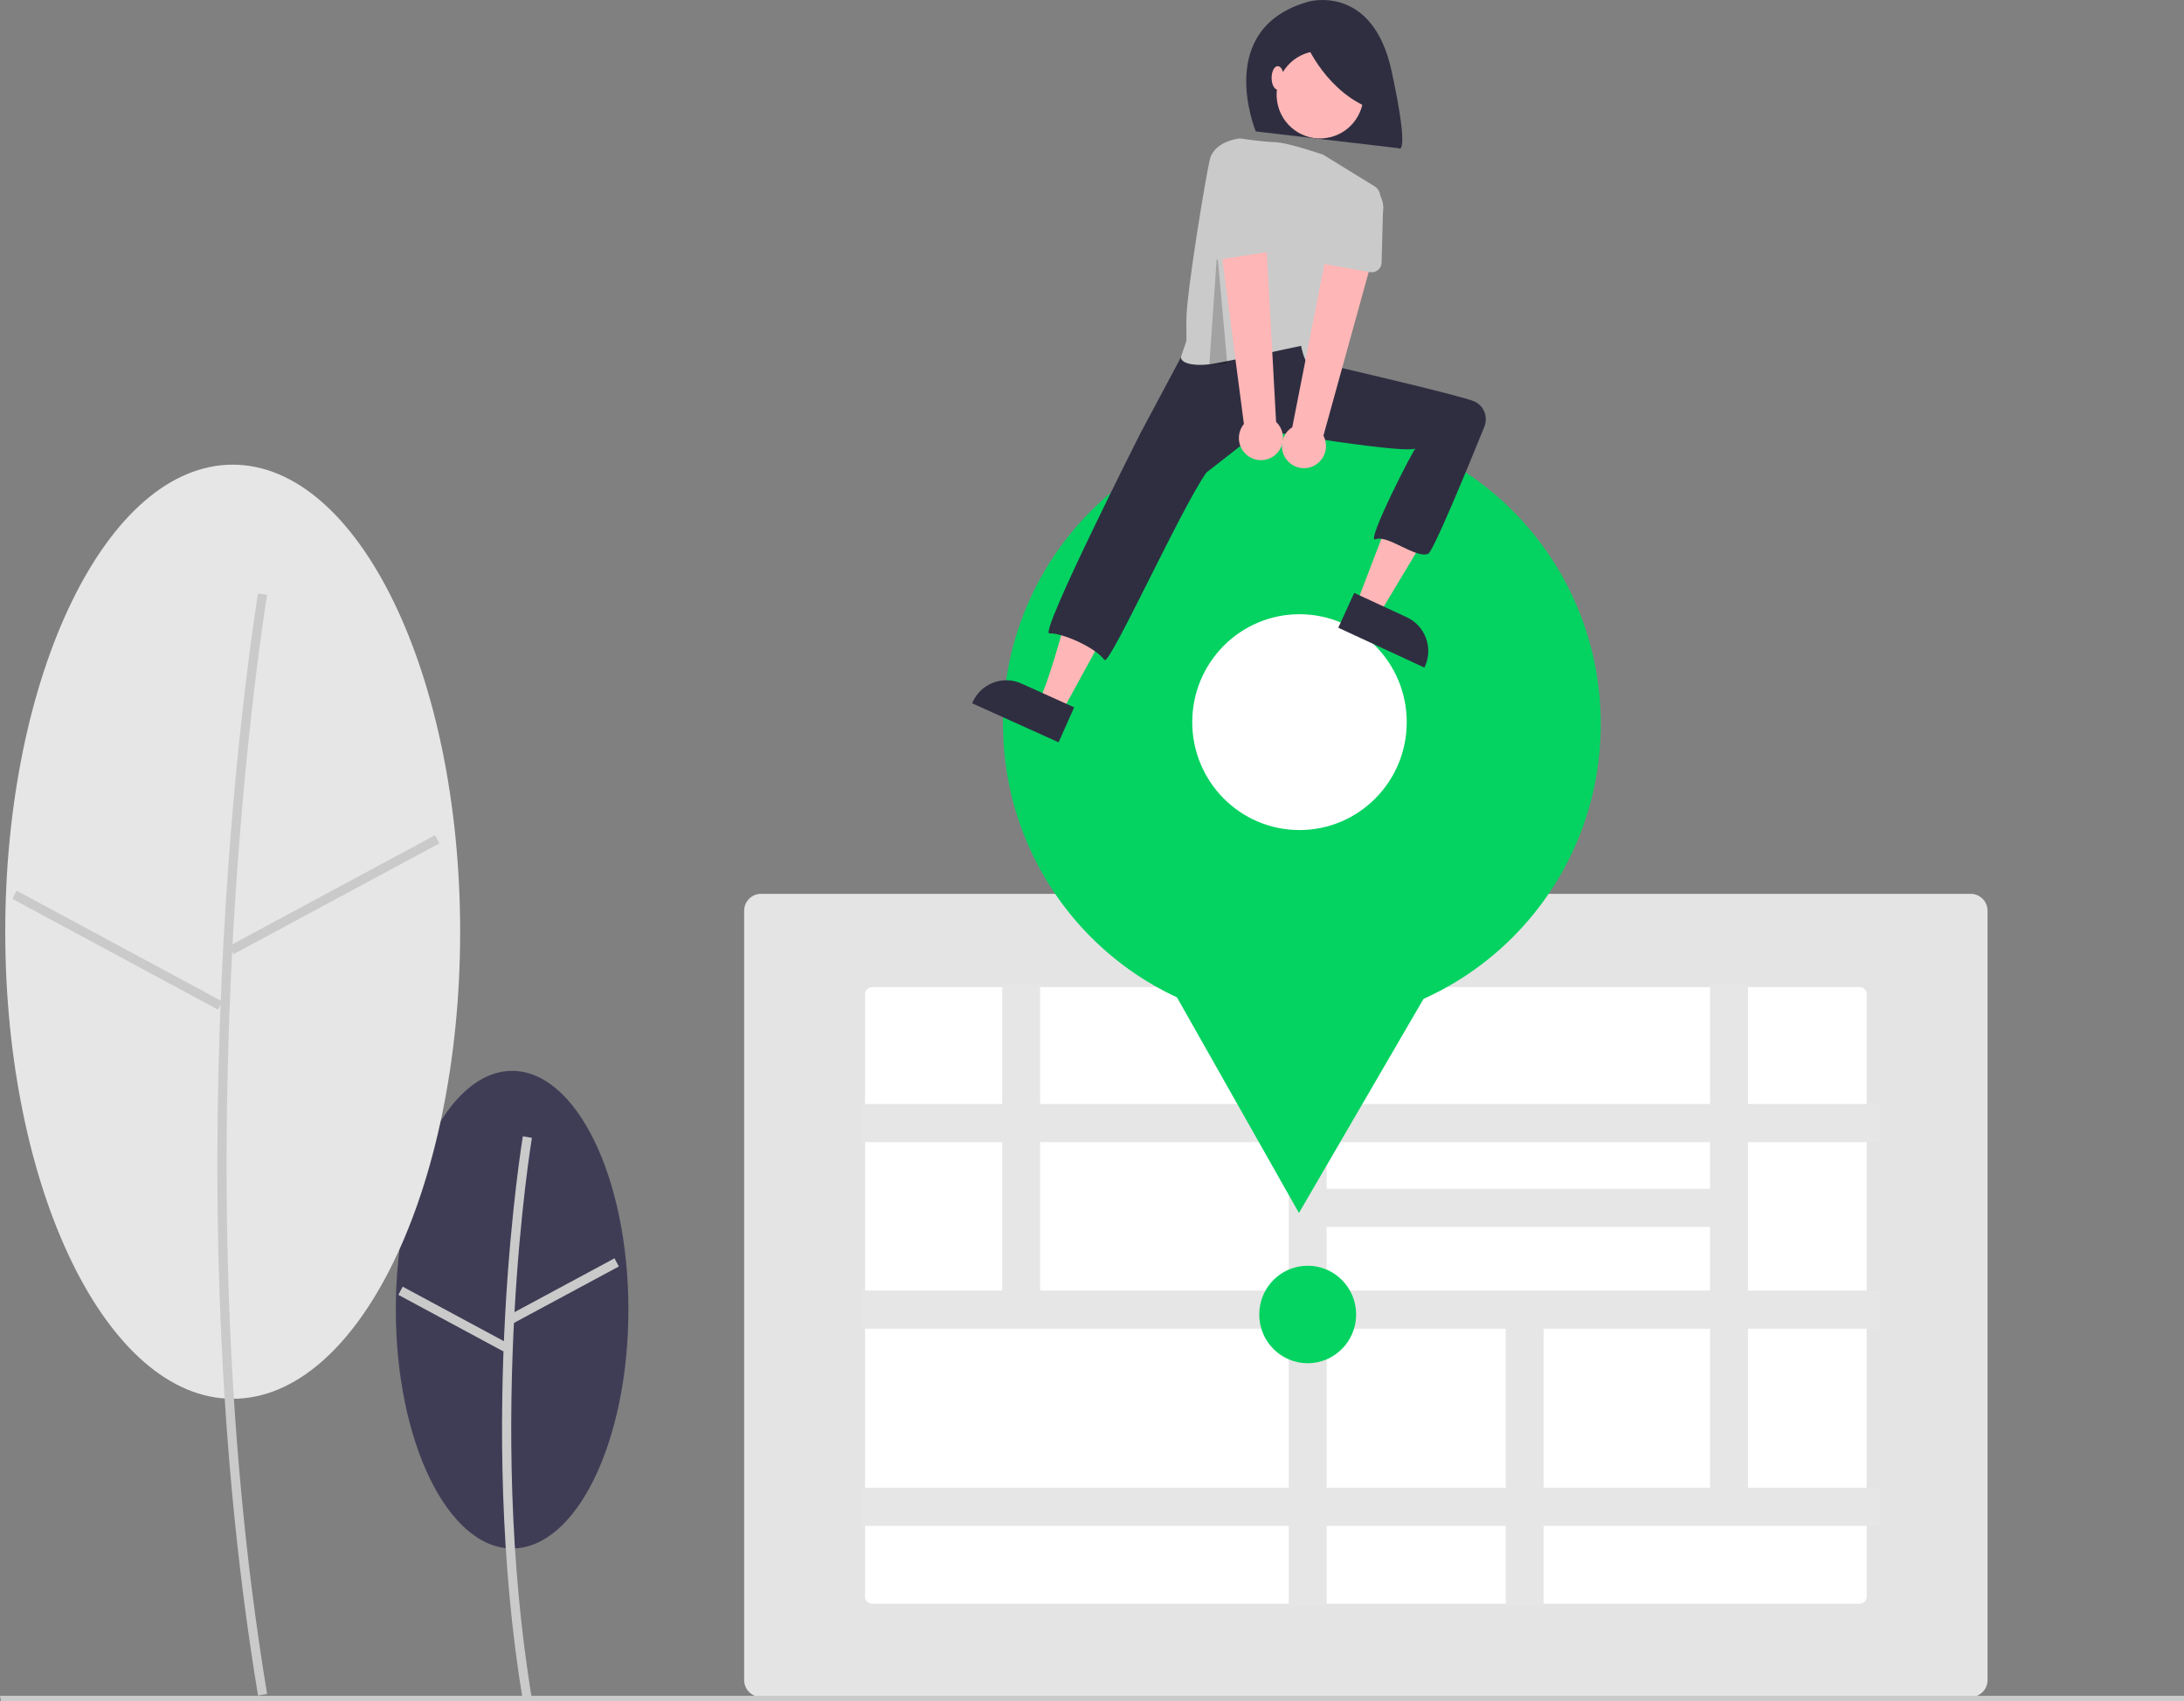 <svg width="104" height="81" viewBox="0 0 104 81" fill="none" xmlns="http://www.w3.org/2000/svg">
<rect x="0" y="0" width="104" height="81" fill="#808080" stroke="none"/>
<g clip-path="url(#clip0_80:399)">
<path d="M24.386 73.732C21.328 73.732 18.848 68.641 18.848 62.361C18.848 56.081 21.328 50.991 24.386 50.991C27.444 50.991 29.924 56.081 29.924 62.361C29.924 68.641 27.444 73.732 24.386 73.732Z" fill="#3F3D56"/>
<path d="M24.898 80.973C22.68 67.582 24.875 54.239 24.898 54.106L25.329 54.18C25.307 54.312 23.124 67.585 25.329 80.901L24.898 80.973Z" fill="#CACACA"/>
<path d="M29.262 59.916L29.468 60.305L24.46 63L24.254 62.612L29.262 59.916Z" fill="#CACACA"/>
<path d="M19.175 61.266L24.182 63.963L23.976 64.352L18.969 61.655L19.175 61.266Z" fill="#CACACA"/>
<path d="M11.081 66.605C5.099 66.605 0.25 56.648 0.25 44.366C0.25 32.083 5.099 22.126 11.081 22.126C17.063 22.126 21.912 32.083 21.912 44.366C21.912 56.648 17.063 66.605 11.081 66.605Z" fill="#E6E6E6"/>
<path d="M12.287 80.734C7.955 54.577 12.243 28.515 12.287 28.255L12.719 28.328C12.675 28.588 8.399 54.58 12.719 80.661L12.287 80.734Z" fill="#CACACA"/>
<path d="M20.715 39.769L20.922 40.157L11.127 45.429L10.921 45.041L20.715 39.769Z" fill="#CACACA"/>
<path d="M0.791 42.41L10.584 47.685L10.377 48.073L0.584 42.798L0.791 42.41Z" fill="#CACACA"/>
<path d="M36.236 80.803H93.846C94.058 80.803 94.261 80.718 94.411 80.568C94.561 80.417 94.645 80.212 94.645 79.999V43.366C94.645 43.152 94.561 42.948 94.411 42.797C94.261 42.647 94.058 42.562 93.846 42.561H36.236C36.024 42.562 35.821 42.647 35.671 42.797C35.521 42.948 35.437 43.152 35.436 43.366V79.999C35.437 80.212 35.521 80.417 35.671 80.568C35.821 80.718 36.024 80.803 36.236 80.803Z" fill="#E4E4E4"/>
<path d="M88.548 47.001C88.639 47.001 88.726 47.037 88.79 47.102C88.855 47.166 88.891 47.254 88.891 47.345V76.02C88.891 76.111 88.855 76.199 88.79 76.263C88.726 76.328 88.639 76.364 88.548 76.364H41.534C41.443 76.364 41.356 76.328 41.292 76.263C41.227 76.199 41.191 76.111 41.191 76.02V47.345C41.191 47.254 41.227 47.166 41.292 47.102C41.356 47.037 41.443 47.001 41.534 47.001H88.548Z" fill="white"/>
<path d="M41.077 54.386V52.569H47.726V46.886H49.531V52.569H61.368V46.886H63.174V52.569H81.43V46.886H83.236V52.569H89.549V54.386H83.236V61.452H89.549V63.269H83.236V70.84H89.549V72.657H73.506V76.479H71.7V72.657H63.174V76.479H61.368V72.657H41.077V70.84H61.368V63.269H41.077V61.452H47.726V54.386H41.077ZM63.174 54.386V56.607H81.43V54.386H63.174ZM81.43 58.424H63.174V61.452H81.43V58.424ZM81.43 70.84V63.269H73.506V70.84H81.43ZM63.174 70.84H71.7V63.269H63.174V70.84ZM49.531 61.452H61.368V54.386H49.531V61.452Z" fill="#E6E6E6"/>
<path d="M62.271 64.912C60.997 64.912 59.964 63.873 59.964 62.591C59.964 61.308 60.997 60.269 62.271 60.269C63.545 60.269 64.578 61.308 64.578 62.591C64.578 63.873 63.545 64.912 62.271 64.912Z" fill="#04D361"/>
<path d="M0.045 81H104V80.749H0L0.045 81Z" fill="#CACACA"/>
<path d="M61.994 48.798C54.134 48.798 47.762 42.386 47.762 34.476C47.762 26.566 54.134 20.154 61.994 20.154C69.855 20.154 76.227 26.566 76.227 34.476C76.227 42.386 69.855 48.798 61.994 48.798Z" fill="#04D361"/>
<path d="M61.855 57.758L66.352 50.029L70.848 42.299L61.948 42.245L53.048 42.192L57.452 49.975L61.855 57.758Z" fill="#04D361"/>
<path d="M61.88 39.524C59.06 39.524 56.774 37.224 56.774 34.386C56.774 31.548 59.06 29.247 61.88 29.247C64.7 29.247 66.987 31.548 66.987 34.386C66.987 37.224 64.7 39.524 61.88 39.524Z" fill="white"/>
<path d="M62.324 0.074C62.324 0.074 65.369 -0.79 66.27 3.397C67.171 7.584 66.598 7.057 66.598 7.057L59.8 6.258C59.8 6.258 57.755 1.347 62.324 0.074Z" fill="#2F2E41"/>
<path d="M66.752 18.442C66.752 18.442 71.347 18.656 70.551 20.471C70.495 20.599 70.443 20.719 70.394 20.831C69.825 22.146 69.171 23.421 68.434 24.648L65.611 29.357L64.583 28.782L67.475 21.218L64.876 21.004L66.752 18.442Z" fill="#FFB6B6"/>
<path d="M54.639 20.364L53.153 23.62C53.153 23.62 52.039 24.741 50.819 29.225C49.599 33.708 49.334 33.548 49.334 33.548L50.54 33.952L55.487 24.901L57.927 21.805L57.184 20.15L54.639 20.364Z" fill="#FFB6B6"/>
<path d="M56.442 16.627L54.308 20.625C54.308 20.625 49.469 30.193 49.969 30.161C50.531 30.125 52.11 30.785 52.595 31.425C52.829 31.734 56.249 24.186 57.45 22.499L60.049 20.471C60.049 20.471 67.428 21.721 67.438 21.314C67.442 21.115 64.994 25.892 65.496 25.68C66.069 25.439 67.415 26.612 68.008 26.369C68.253 26.269 69.983 22.048 70.684 20.318C70.771 20.102 70.776 19.861 70.696 19.642C70.617 19.423 70.459 19.242 70.253 19.134C69.727 18.858 62.414 17.178 62.414 17.178L62.542 16.521L62.011 15.453L56.442 16.627Z" fill="#2F2E41"/>
<path d="M60.818 4.844C60.635 3.709 61.401 2.64 62.529 2.455C63.657 2.271 64.719 3.042 64.902 4.177C65.085 5.312 64.319 6.381 63.191 6.565C62.064 6.749 61.001 5.979 60.818 4.844Z" fill="#FFB6B6"/>
<path d="M56.249 16.948C56.134 17.293 56.874 17.491 57.905 17.297C58.797 17.13 59.774 16.93 60.544 16.769C61.369 16.596 61.958 16.467 61.958 16.467C61.958 16.467 62.17 17.802 62.86 17.642C63.454 17.504 65.23 11.263 65.71 9.539C65.745 9.413 65.738 9.279 65.69 9.157C65.643 9.035 65.557 8.933 65.446 8.865L63.008 7.366C63.008 7.366 61.327 6.785 60.715 6.769C60.102 6.752 59.041 6.592 59.041 6.592C59.041 6.592 57.821 6.699 57.609 7.606C57.397 8.514 56.511 13.894 56.495 15.186C56.477 16.603 56.591 15.914 56.249 16.948Z" fill="#CACACA"/>
<path d="M62.087 1.836C62.087 1.836 62.944 4.124 65.046 5.074L65.389 3.045L62.087 1.836Z" fill="#2F2E41"/>
<path d="M60.844 4.27C60.683 4.27 60.553 4.019 60.553 3.71C60.553 3.4 60.683 3.149 60.844 3.149C61.006 3.149 61.136 3.4 61.136 3.71C61.136 4.019 61.006 4.27 60.844 4.27Z" fill="#FFB6B6"/>
<path d="M63.728 29.89L67.829 31.788L67.853 31.735C68.047 31.309 68.066 30.823 67.904 30.383C67.742 29.944 67.414 29.587 66.99 29.391L66.99 29.391L64.486 28.232L63.728 29.89Z" fill="#2F2E41"/>
<path d="M51.151 33.681L48.636 32.546L48.636 32.546C48.211 32.354 47.727 32.34 47.292 32.507C46.857 32.674 46.505 33.008 46.314 33.436L46.291 33.488L50.409 35.346L51.151 33.681Z" fill="#2F2E41"/>
<path opacity="0.2" d="M57.961 12.008L58.441 17.323L57.588 17.363L57.961 12.008Z" fill="black"/>
<path d="M61.309 21.937C61.207 21.823 61.131 21.687 61.087 21.54C61.043 21.393 61.031 21.239 61.053 21.087C61.075 20.935 61.13 20.79 61.213 20.661C61.297 20.533 61.407 20.425 61.537 20.344L63.382 10.966L65.5 11.781L63.021 20.743C63.141 20.972 63.174 21.236 63.113 21.487C63.053 21.738 62.903 21.958 62.691 22.105C62.48 22.253 62.223 22.317 61.968 22.286C61.713 22.255 61.479 22.131 61.309 21.937Z" fill="#FFB6B6"/>
<path d="M62.915 12.546L65.241 12.959C65.307 12.97 65.375 12.967 65.44 12.95C65.505 12.933 65.566 12.902 65.618 12.86C65.67 12.817 65.713 12.763 65.742 12.703C65.772 12.642 65.788 12.575 65.79 12.508L65.854 10.139C65.912 9.798 65.833 9.447 65.634 9.165C65.436 8.882 65.134 8.69 64.795 8.631C64.456 8.572 64.108 8.651 63.827 8.85C63.545 9.049 63.354 9.352 63.294 9.693L62.552 11.934C62.531 11.998 62.524 12.066 62.531 12.133C62.538 12.201 62.56 12.266 62.594 12.324C62.629 12.382 62.675 12.432 62.731 12.47C62.786 12.508 62.849 12.534 62.915 12.546H62.915Z" fill="#CACACA"/>
<path d="M59.525 21.772C59.392 21.697 59.278 21.593 59.189 21.468C59.1 21.343 59.04 21.2 59.012 21.049C58.984 20.898 58.99 20.743 59.028 20.595C59.066 20.446 59.136 20.308 59.234 20.189L57.993 10.711L60.259 10.8L60.766 20.089C60.953 20.266 61.069 20.506 61.091 20.764C61.114 21.021 61.042 21.278 60.889 21.485C60.736 21.693 60.512 21.837 60.261 21.889C60.01 21.942 59.748 21.901 59.525 21.772Z" fill="#FFB6B6"/>
<path d="M58.054 12.359L60.389 11.999C60.456 11.988 60.519 11.964 60.575 11.927C60.631 11.889 60.679 11.841 60.715 11.783C60.75 11.726 60.773 11.662 60.782 11.595C60.791 11.527 60.785 11.459 60.765 11.395L60.071 9.13C60.017 8.788 59.831 8.482 59.553 8.278C59.275 8.075 58.928 7.991 58.588 8.044C58.248 8.097 57.943 8.284 57.74 8.563C57.537 8.843 57.452 9.192 57.505 9.534L57.516 11.896C57.516 11.963 57.531 12.03 57.559 12.092C57.587 12.153 57.629 12.207 57.68 12.251C57.731 12.295 57.791 12.328 57.855 12.346C57.92 12.365 57.988 12.369 58.054 12.359Z" fill="#CACACA"/>
</g>
<defs>
<clipPath id="clip0_80:399">
<rect width="104" height="81" fill="white" transform="matrix(-1 0 0 1 104 0)"/>
</clipPath>
</defs>
</svg>
